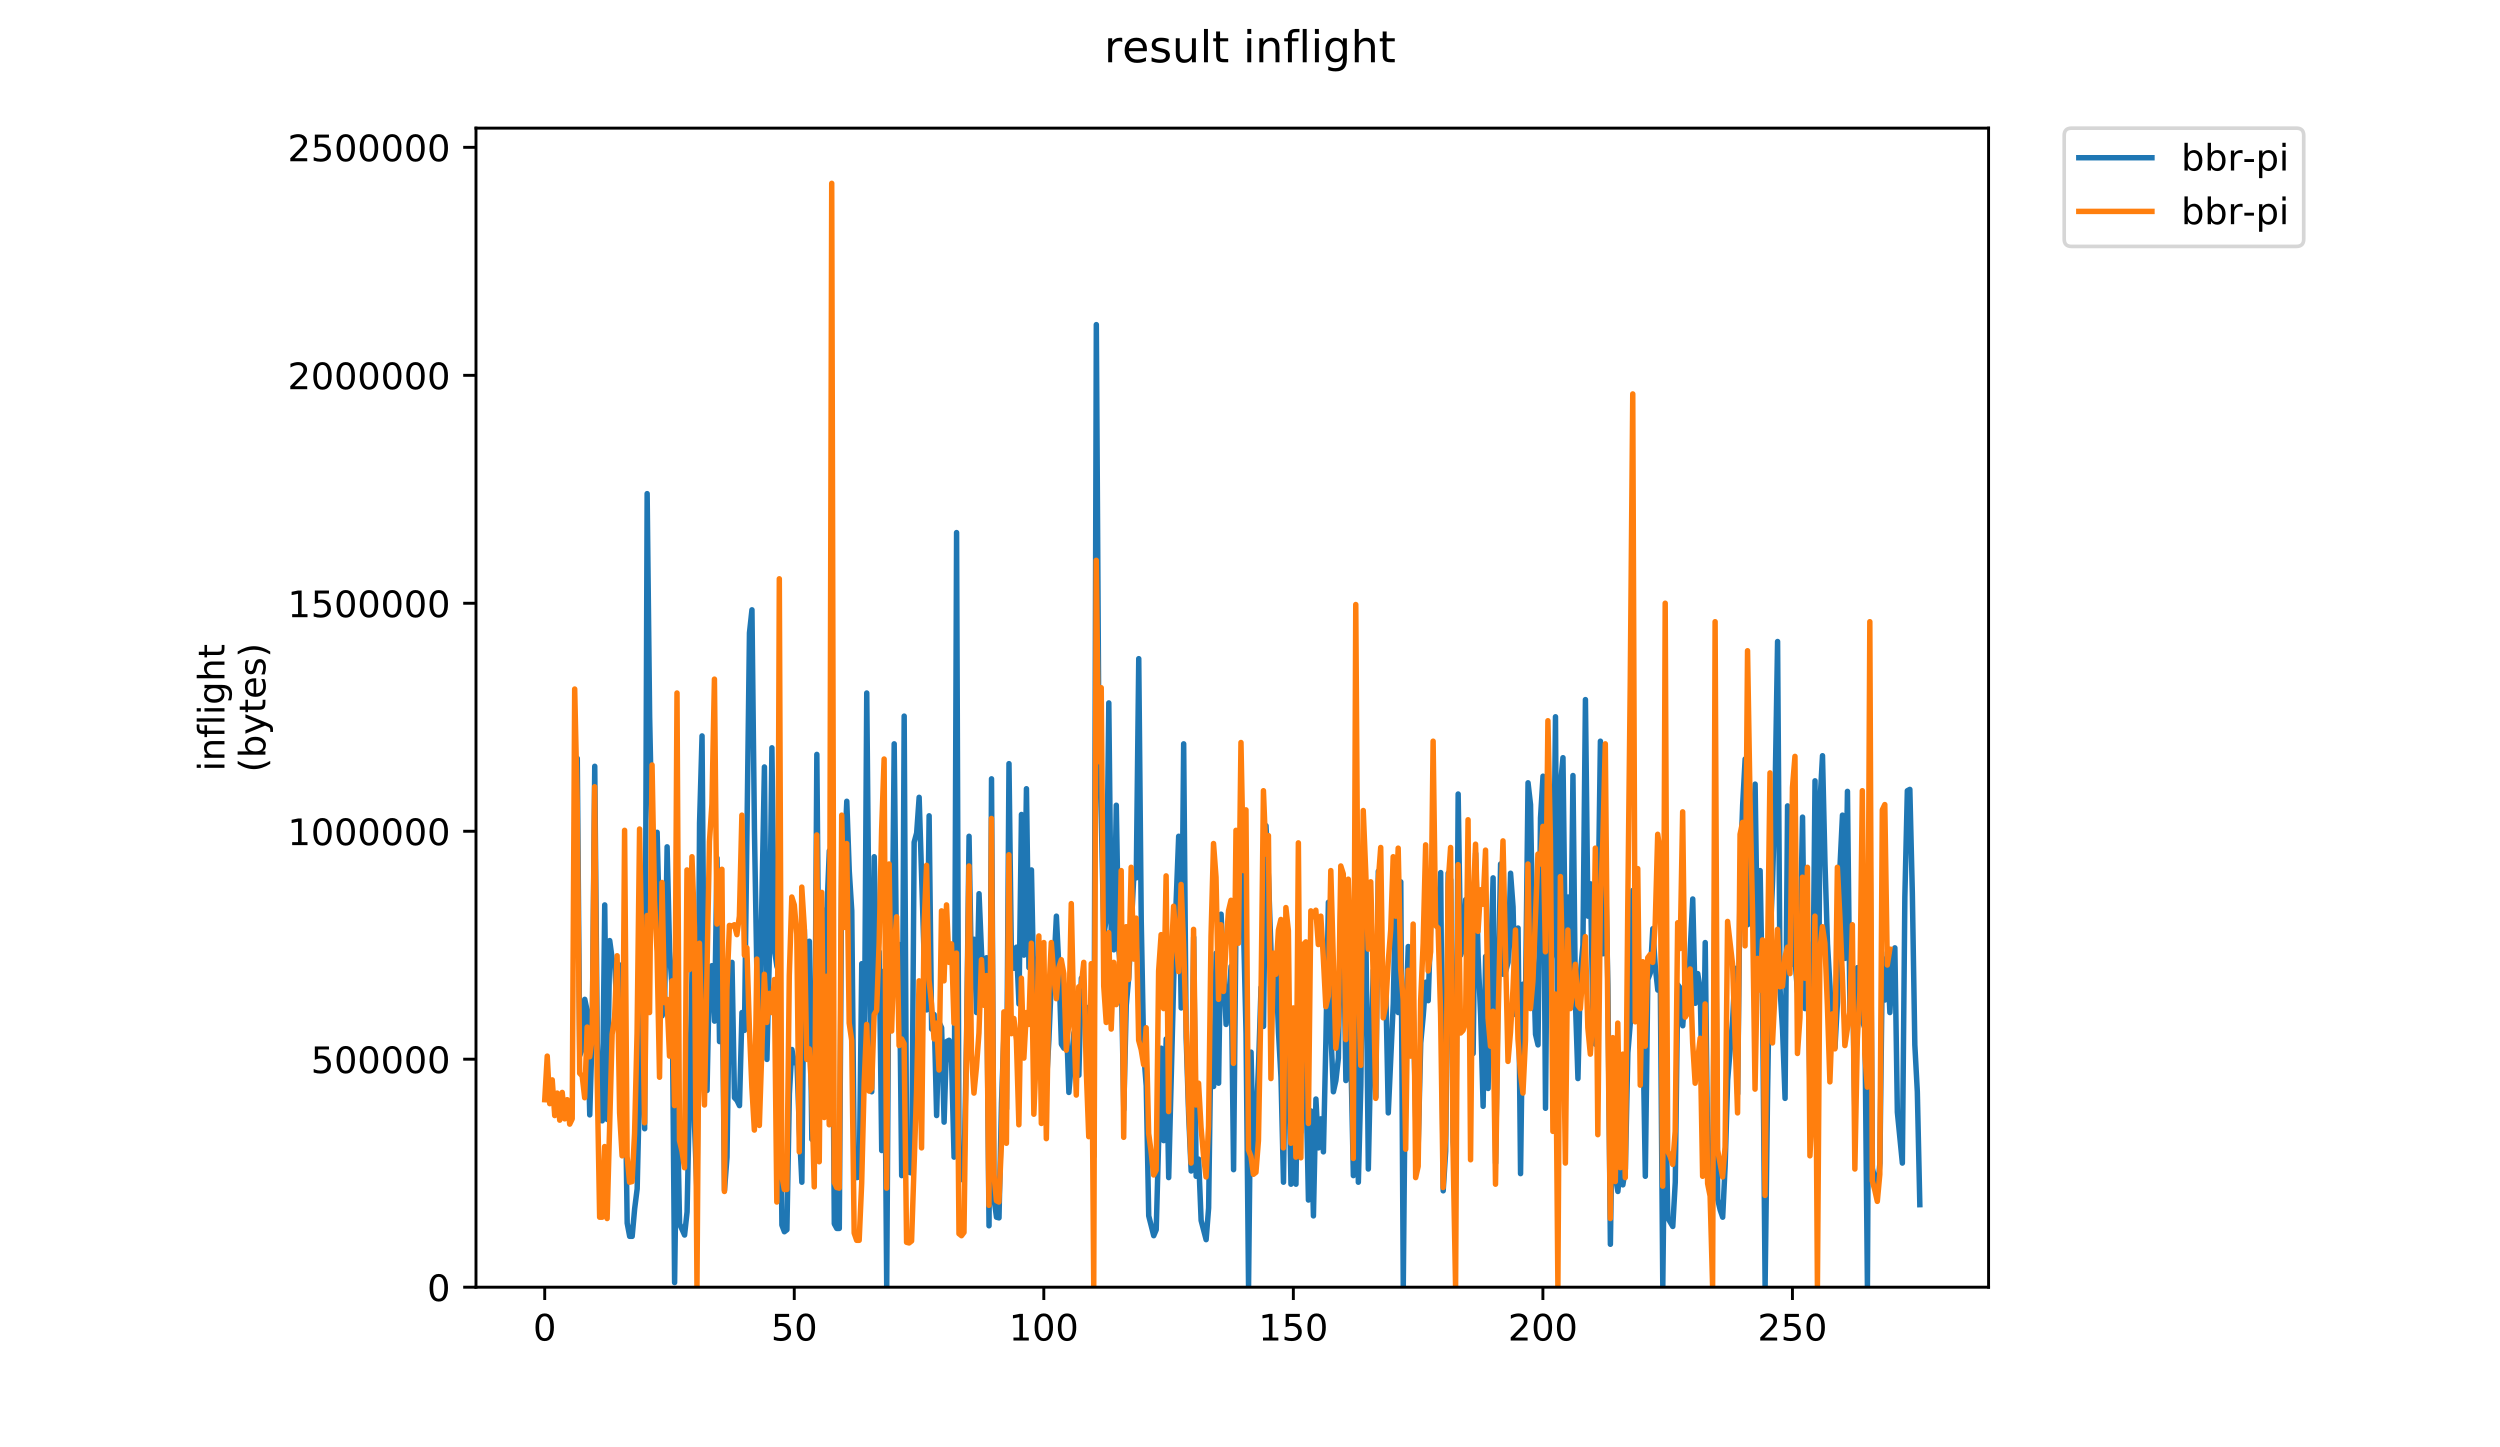 <?xml version="1.0" encoding="utf-8" standalone="no"?>
<!DOCTYPE svg PUBLIC "-//W3C//DTD SVG 1.1//EN"
  "http://www.w3.org/Graphics/SVG/1.1/DTD/svg11.dtd">
<!-- Created with matplotlib (https://matplotlib.org/) -->
<svg height="396pt" version="1.1" viewBox="0 0 684 396" width="684pt" xmlns="http://www.w3.org/2000/svg" xmlns:xlink="http://www.w3.org/1999/xlink">
 <defs>
  <style type="text/css">
*{stroke-linecap:butt;stroke-linejoin:round;}
  </style>
 </defs>
 <g id="figure_1">
  <g id="patch_1">
   <path d="M 0 396 
L 684 396 
L 684 0 
L 0 0 
z
" style="fill:#ffffff;"/>
  </g>
  <g id="axes_1">
   <g id="patch_2">
    <path d="M 130.23 352.174 
L 544.074 352.174 
L 544.074 35.062 
L 130.23 35.062 
z
" style="fill:#ffffff;"/>
   </g>
   <g id="matplotlib.axis_1">
    <g id="xtick_1">
     <g id="line2d_1">
      <defs>
       <path d="M 0 0 
L 0 3.5 
" id="m98b0963c1c" style="stroke:#000000;stroke-width:0.8;"/>
      </defs>
      <g>
       <use style="stroke:#000000;stroke-width:0.8;" x="149.034" xlink:href="#m98b0963c1c" y="352.174"/>
      </g>
     </g>
     <g id="text_1">
      <!-- 0 -->
      <defs>
       <path d="M 31.781 66.406 
Q 24.172 66.406 20.328 58.906 
Q 16.5 51.422 16.5 36.375 
Q 16.5 21.391 20.328 13.891 
Q 24.172 6.391 31.781 6.391 
Q 39.453 6.391 43.281 13.891 
Q 47.125 21.391 47.125 36.375 
Q 47.125 51.422 43.281 58.906 
Q 39.453 66.406 31.781 66.406 
z
M 31.781 74.219 
Q 44.047 74.219 50.516 64.516 
Q 56.984 54.828 56.984 36.375 
Q 56.984 17.969 50.516 8.266 
Q 44.047 -1.422 31.781 -1.422 
Q 19.531 -1.422 13.062 8.266 
Q 6.594 17.969 6.594 36.375 
Q 6.594 54.828 13.062 64.516 
Q 19.531 74.219 31.781 74.219 
z
" id="DejaVuSans-48"/>
      </defs>
      <g transform="translate(145.853 366.773)scale(0.1 -0.1)">
       <use xlink:href="#DejaVuSans-48"/>
      </g>
     </g>
    </g>
    <g id="xtick_2">
     <g id="line2d_2">
      <g>
       <use style="stroke:#000000;stroke-width:0.8;" x="217.31" xlink:href="#m98b0963c1c" y="352.174"/>
      </g>
     </g>
     <g id="text_2">
      <!-- 50 -->
      <defs>
       <path d="M 10.797 72.906 
L 49.516 72.906 
L 49.516 64.594 
L 19.828 64.594 
L 19.828 46.734 
Q 21.969 47.469 24.109 47.828 
Q 26.266 48.188 28.422 48.188 
Q 40.625 48.188 47.75 41.5 
Q 54.891 34.812 54.891 23.391 
Q 54.891 11.625 47.562 5.094 
Q 40.234 -1.422 26.906 -1.422 
Q 22.312 -1.422 17.547 -0.641 
Q 12.797 0.141 7.719 1.703 
L 7.719 11.625 
Q 12.109 9.234 16.797 8.062 
Q 21.484 6.891 26.703 6.891 
Q 35.156 6.891 40.078 11.328 
Q 45.016 15.766 45.016 23.391 
Q 45.016 31 40.078 35.438 
Q 35.156 39.891 26.703 39.891 
Q 22.75 39.891 18.812 39.016 
Q 14.891 38.141 10.797 36.281 
z
" id="DejaVuSans-53"/>
      </defs>
      <g transform="translate(210.947 366.773)scale(0.1 -0.1)">
       <use xlink:href="#DejaVuSans-53"/>
       <use x="63.623" xlink:href="#DejaVuSans-48"/>
      </g>
     </g>
    </g>
    <g id="xtick_3">
     <g id="line2d_3">
      <g>
       <use style="stroke:#000000;stroke-width:0.8;" x="285.585" xlink:href="#m98b0963c1c" y="352.174"/>
      </g>
     </g>
     <g id="text_3">
      <!-- 100 -->
      <defs>
       <path d="M 12.406 8.297 
L 28.516 8.297 
L 28.516 63.922 
L 10.984 60.406 
L 10.984 69.391 
L 28.422 72.906 
L 38.281 72.906 
L 38.281 8.297 
L 54.391 8.297 
L 54.391 0 
L 12.406 0 
z
" id="DejaVuSans-49"/>
      </defs>
      <g transform="translate(276.041 366.773)scale(0.1 -0.1)">
       <use xlink:href="#DejaVuSans-49"/>
       <use x="63.623" xlink:href="#DejaVuSans-48"/>
       <use x="127.246" xlink:href="#DejaVuSans-48"/>
      </g>
     </g>
    </g>
    <g id="xtick_4">
     <g id="line2d_4">
      <g>
       <use style="stroke:#000000;stroke-width:0.8;" x="353.86" xlink:href="#m98b0963c1c" y="352.174"/>
      </g>
     </g>
     <g id="text_4">
      <!-- 150 -->
      <g transform="translate(344.317 366.773)scale(0.1 -0.1)">
       <use xlink:href="#DejaVuSans-49"/>
       <use x="63.623" xlink:href="#DejaVuSans-53"/>
       <use x="127.246" xlink:href="#DejaVuSans-48"/>
      </g>
     </g>
    </g>
    <g id="xtick_5">
     <g id="line2d_5">
      <g>
       <use style="stroke:#000000;stroke-width:0.8;" x="422.136" xlink:href="#m98b0963c1c" y="352.174"/>
      </g>
     </g>
     <g id="text_5">
      <!-- 200 -->
      <defs>
       <path d="M 19.188 8.297 
L 53.609 8.297 
L 53.609 0 
L 7.328 0 
L 7.328 8.297 
Q 12.938 14.109 22.625 23.891 
Q 32.328 33.688 34.812 36.531 
Q 39.547 41.844 41.422 45.531 
Q 43.312 49.219 43.312 52.781 
Q 43.312 58.594 39.234 62.25 
Q 35.156 65.922 28.609 65.922 
Q 23.969 65.922 18.812 64.312 
Q 13.672 62.703 7.812 59.422 
L 7.812 69.391 
Q 13.766 71.781 18.938 73 
Q 24.125 74.219 28.422 74.219 
Q 39.75 74.219 46.484 68.547 
Q 53.219 62.891 53.219 53.422 
Q 53.219 48.922 51.531 44.891 
Q 49.859 40.875 45.406 35.406 
Q 44.188 33.984 37.641 27.219 
Q 31.109 20.453 19.188 8.297 
z
" id="DejaVuSans-50"/>
      </defs>
      <g transform="translate(412.592 366.773)scale(0.1 -0.1)">
       <use xlink:href="#DejaVuSans-50"/>
       <use x="63.623" xlink:href="#DejaVuSans-48"/>
       <use x="127.246" xlink:href="#DejaVuSans-48"/>
      </g>
     </g>
    </g>
    <g id="xtick_6">
     <g id="line2d_6">
      <g>
       <use style="stroke:#000000;stroke-width:0.8;" x="490.411" xlink:href="#m98b0963c1c" y="352.174"/>
      </g>
     </g>
     <g id="text_6">
      <!-- 250 -->
      <g transform="translate(480.867 366.773)scale(0.1 -0.1)">
       <use xlink:href="#DejaVuSans-50"/>
       <use x="63.623" xlink:href="#DejaVuSans-53"/>
       <use x="127.246" xlink:href="#DejaVuSans-48"/>
      </g>
     </g>
    </g>
   </g>
   <g id="matplotlib.axis_2">
    <g id="ytick_1">
     <g id="line2d_7">
      <defs>
       <path d="M 0 0 
L -3.5 0 
" id="m0c01858470" style="stroke:#000000;stroke-width:0.8;"/>
      </defs>
      <g>
       <use style="stroke:#000000;stroke-width:0.8;" x="130.23" xlink:href="#m0c01858470" y="352.174"/>
      </g>
     </g>
     <g id="text_7">
      <!-- 0 -->
      <g transform="translate(116.868 355.973)scale(0.1 -0.1)">
       <use xlink:href="#DejaVuSans-48"/>
      </g>
     </g>
    </g>
    <g id="ytick_2">
     <g id="line2d_8">
      <g>
       <use style="stroke:#000000;stroke-width:0.8;" x="130.23" xlink:href="#m0c01858470" y="289.802"/>
      </g>
     </g>
     <g id="text_8">
      <!-- 500000 -->
      <g transform="translate(85.055 293.602)scale(0.1 -0.1)">
       <use xlink:href="#DejaVuSans-53"/>
       <use x="63.623" xlink:href="#DejaVuSans-48"/>
       <use x="127.246" xlink:href="#DejaVuSans-48"/>
       <use x="190.869" xlink:href="#DejaVuSans-48"/>
       <use x="254.492" xlink:href="#DejaVuSans-48"/>
       <use x="318.115" xlink:href="#DejaVuSans-48"/>
      </g>
     </g>
    </g>
    <g id="ytick_3">
     <g id="line2d_9">
      <g>
       <use style="stroke:#000000;stroke-width:0.8;" x="130.23" xlink:href="#m0c01858470" y="227.431"/>
      </g>
     </g>
     <g id="text_9">
      <!-- 1000000 -->
      <g transform="translate(78.693 231.23)scale(0.1 -0.1)">
       <use xlink:href="#DejaVuSans-49"/>
       <use x="63.623" xlink:href="#DejaVuSans-48"/>
       <use x="127.246" xlink:href="#DejaVuSans-48"/>
       <use x="190.869" xlink:href="#DejaVuSans-48"/>
       <use x="254.492" xlink:href="#DejaVuSans-48"/>
       <use x="318.115" xlink:href="#DejaVuSans-48"/>
       <use x="381.738" xlink:href="#DejaVuSans-48"/>
      </g>
     </g>
    </g>
    <g id="ytick_4">
     <g id="line2d_10">
      <g>
       <use style="stroke:#000000;stroke-width:0.8;" x="130.23" xlink:href="#m0c01858470" y="165.059"/>
      </g>
     </g>
     <g id="text_10">
      <!-- 1500000 -->
      <g transform="translate(78.693 168.858)scale(0.1 -0.1)">
       <use xlink:href="#DejaVuSans-49"/>
       <use x="63.623" xlink:href="#DejaVuSans-53"/>
       <use x="127.246" xlink:href="#DejaVuSans-48"/>
       <use x="190.869" xlink:href="#DejaVuSans-48"/>
       <use x="254.492" xlink:href="#DejaVuSans-48"/>
       <use x="318.115" xlink:href="#DejaVuSans-48"/>
       <use x="381.738" xlink:href="#DejaVuSans-48"/>
      </g>
     </g>
    </g>
    <g id="ytick_5">
     <g id="line2d_11">
      <g>
       <use style="stroke:#000000;stroke-width:0.8;" x="130.23" xlink:href="#m0c01858470" y="102.687"/>
      </g>
     </g>
     <g id="text_11">
      <!-- 2000000 -->
      <g transform="translate(78.693 106.486)scale(0.1 -0.1)">
       <use xlink:href="#DejaVuSans-50"/>
       <use x="63.623" xlink:href="#DejaVuSans-48"/>
       <use x="127.246" xlink:href="#DejaVuSans-48"/>
       <use x="190.869" xlink:href="#DejaVuSans-48"/>
       <use x="254.492" xlink:href="#DejaVuSans-48"/>
       <use x="318.115" xlink:href="#DejaVuSans-48"/>
       <use x="381.738" xlink:href="#DejaVuSans-48"/>
      </g>
     </g>
    </g>
    <g id="ytick_6">
     <g id="line2d_12">
      <g>
       <use style="stroke:#000000;stroke-width:0.8;" x="130.23" xlink:href="#m0c01858470" y="40.315"/>
      </g>
     </g>
     <g id="text_12">
      <!-- 2500000 -->
      <g transform="translate(78.693 44.115)scale(0.1 -0.1)">
       <use xlink:href="#DejaVuSans-50"/>
       <use x="63.623" xlink:href="#DejaVuSans-53"/>
       <use x="127.246" xlink:href="#DejaVuSans-48"/>
       <use x="190.869" xlink:href="#DejaVuSans-48"/>
       <use x="254.492" xlink:href="#DejaVuSans-48"/>
       <use x="318.115" xlink:href="#DejaVuSans-48"/>
       <use x="381.738" xlink:href="#DejaVuSans-48"/>
      </g>
     </g>
    </g>
    <g id="text_13">
     <!-- inflight -->
     <defs>
      <path d="M 9.422 54.688 
L 18.406 54.688 
L 18.406 0 
L 9.422 0 
z
M 9.422 75.984 
L 18.406 75.984 
L 18.406 64.594 
L 9.422 64.594 
z
" id="DejaVuSans-105"/>
      <path d="M 54.891 33.016 
L 54.891 0 
L 45.906 0 
L 45.906 32.719 
Q 45.906 40.484 42.875 44.328 
Q 39.844 48.188 33.797 48.188 
Q 26.516 48.188 22.312 43.547 
Q 18.109 38.922 18.109 30.906 
L 18.109 0 
L 9.078 0 
L 9.078 54.688 
L 18.109 54.688 
L 18.109 46.188 
Q 21.344 51.125 25.703 53.562 
Q 30.078 56 35.797 56 
Q 45.219 56 50.047 50.172 
Q 54.891 44.344 54.891 33.016 
z
" id="DejaVuSans-110"/>
      <path d="M 37.109 75.984 
L 37.109 68.5 
L 28.516 68.5 
Q 23.688 68.5 21.797 66.547 
Q 19.922 64.594 19.922 59.516 
L 19.922 54.688 
L 34.719 54.688 
L 34.719 47.703 
L 19.922 47.703 
L 19.922 0 
L 10.891 0 
L 10.891 47.703 
L 2.297 47.703 
L 2.297 54.688 
L 10.891 54.688 
L 10.891 58.5 
Q 10.891 67.625 15.141 71.797 
Q 19.391 75.984 28.609 75.984 
z
" id="DejaVuSans-102"/>
      <path d="M 9.422 75.984 
L 18.406 75.984 
L 18.406 0 
L 9.422 0 
z
" id="DejaVuSans-108"/>
      <path d="M 45.406 27.984 
Q 45.406 37.75 41.375 43.109 
Q 37.359 48.484 30.078 48.484 
Q 22.859 48.484 18.828 43.109 
Q 14.797 37.75 14.797 27.984 
Q 14.797 18.266 18.828 12.891 
Q 22.859 7.516 30.078 7.516 
Q 37.359 7.516 41.375 12.891 
Q 45.406 18.266 45.406 27.984 
z
M 54.391 6.781 
Q 54.391 -7.172 48.188 -13.984 
Q 42 -20.797 29.203 -20.797 
Q 24.469 -20.797 20.266 -20.094 
Q 16.062 -19.391 12.109 -17.922 
L 12.109 -9.188 
Q 16.062 -11.328 19.922 -12.344 
Q 23.781 -13.375 27.781 -13.375 
Q 36.625 -13.375 41.016 -8.766 
Q 45.406 -4.156 45.406 5.172 
L 45.406 9.625 
Q 42.625 4.781 38.281 2.391 
Q 33.938 0 27.875 0 
Q 17.828 0 11.672 7.656 
Q 5.516 15.328 5.516 27.984 
Q 5.516 40.672 11.672 48.328 
Q 17.828 56 27.875 56 
Q 33.938 56 38.281 53.609 
Q 42.625 51.219 45.406 46.391 
L 45.406 54.688 
L 54.391 54.688 
z
" id="DejaVuSans-103"/>
      <path d="M 54.891 33.016 
L 54.891 0 
L 45.906 0 
L 45.906 32.719 
Q 45.906 40.484 42.875 44.328 
Q 39.844 48.188 33.797 48.188 
Q 26.516 48.188 22.312 43.547 
Q 18.109 38.922 18.109 30.906 
L 18.109 0 
L 9.078 0 
L 9.078 75.984 
L 18.109 75.984 
L 18.109 46.188 
Q 21.344 51.125 25.703 53.562 
Q 30.078 56 35.797 56 
Q 45.219 56 50.047 50.172 
Q 54.891 44.344 54.891 33.016 
z
" id="DejaVuSans-104"/>
      <path d="M 18.312 70.219 
L 18.312 54.688 
L 36.812 54.688 
L 36.812 47.703 
L 18.312 47.703 
L 18.312 18.016 
Q 18.312 11.328 20.141 9.422 
Q 21.969 7.516 27.594 7.516 
L 36.812 7.516 
L 36.812 0 
L 27.594 0 
Q 17.188 0 13.234 3.875 
Q 9.281 7.766 9.281 18.016 
L 9.281 47.703 
L 2.688 47.703 
L 2.688 54.688 
L 9.281 54.688 
L 9.281 70.219 
z
" id="DejaVuSans-116"/>
     </defs>
     <g transform="translate(61.415 211.018)rotate(-90)scale(0.1 -0.1)">
      <use xlink:href="#DejaVuSans-105"/>
      <use x="27.783" xlink:href="#DejaVuSans-110"/>
      <use x="91.162" xlink:href="#DejaVuSans-102"/>
      <use x="126.367" xlink:href="#DejaVuSans-108"/>
      <use x="154.15" xlink:href="#DejaVuSans-105"/>
      <use x="181.934" xlink:href="#DejaVuSans-103"/>
      <use x="245.41" xlink:href="#DejaVuSans-104"/>
      <use x="308.789" xlink:href="#DejaVuSans-116"/>
     </g>
     <!-- (bytes) -->
     <defs>
      <path d="M 31 75.875 
Q 24.469 64.656 21.281 53.656 
Q 18.109 42.672 18.109 31.391 
Q 18.109 20.125 21.312 9.062 
Q 24.516 -2 31 -13.188 
L 23.188 -13.188 
Q 15.875 -1.703 12.234 9.375 
Q 8.594 20.453 8.594 31.391 
Q 8.594 42.281 12.203 53.312 
Q 15.828 64.359 23.188 75.875 
z
" id="DejaVuSans-40"/>
      <path d="M 48.688 27.297 
Q 48.688 37.203 44.609 42.844 
Q 40.531 48.484 33.406 48.484 
Q 26.266 48.484 22.188 42.844 
Q 18.109 37.203 18.109 27.297 
Q 18.109 17.391 22.188 11.75 
Q 26.266 6.109 33.406 6.109 
Q 40.531 6.109 44.609 11.75 
Q 48.688 17.391 48.688 27.297 
z
M 18.109 46.391 
Q 20.953 51.266 25.266 53.625 
Q 29.594 56 35.594 56 
Q 45.562 56 51.781 48.094 
Q 58.016 40.188 58.016 27.297 
Q 58.016 14.406 51.781 6.484 
Q 45.562 -1.422 35.594 -1.422 
Q 29.594 -1.422 25.266 0.953 
Q 20.953 3.328 18.109 8.203 
L 18.109 0 
L 9.078 0 
L 9.078 75.984 
L 18.109 75.984 
z
" id="DejaVuSans-98"/>
      <path d="M 32.172 -5.078 
Q 28.375 -14.844 24.75 -17.812 
Q 21.141 -20.797 15.094 -20.797 
L 7.906 -20.797 
L 7.906 -13.281 
L 13.188 -13.281 
Q 16.891 -13.281 18.938 -11.516 
Q 21 -9.766 23.484 -3.219 
L 25.094 0.875 
L 2.984 54.688 
L 12.5 54.688 
L 29.594 11.922 
L 46.688 54.688 
L 56.203 54.688 
z
" id="DejaVuSans-121"/>
      <path d="M 56.203 29.594 
L 56.203 25.203 
L 14.891 25.203 
Q 15.484 15.922 20.484 11.062 
Q 25.484 6.203 34.422 6.203 
Q 39.594 6.203 44.453 7.469 
Q 49.312 8.734 54.109 11.281 
L 54.109 2.781 
Q 49.266 0.734 44.188 -0.344 
Q 39.109 -1.422 33.891 -1.422 
Q 20.797 -1.422 13.156 6.188 
Q 5.516 13.812 5.516 26.812 
Q 5.516 40.234 12.766 48.109 
Q 20.016 56 32.328 56 
Q 43.359 56 49.781 48.891 
Q 56.203 41.797 56.203 29.594 
z
M 47.219 32.234 
Q 47.125 39.594 43.094 43.984 
Q 39.062 48.391 32.422 48.391 
Q 24.906 48.391 20.391 44.141 
Q 15.875 39.891 15.188 32.172 
z
" id="DejaVuSans-101"/>
      <path d="M 44.281 53.078 
L 44.281 44.578 
Q 40.484 46.531 36.375 47.5 
Q 32.281 48.484 27.875 48.484 
Q 21.188 48.484 17.844 46.438 
Q 14.5 44.391 14.5 40.281 
Q 14.5 37.156 16.891 35.375 
Q 19.281 33.594 26.516 31.984 
L 29.594 31.297 
Q 39.156 29.25 43.188 25.516 
Q 47.219 21.781 47.219 15.094 
Q 47.219 7.469 41.188 3.016 
Q 35.156 -1.422 24.609 -1.422 
Q 20.219 -1.422 15.453 -0.562 
Q 10.688 0.297 5.422 2 
L 5.422 11.281 
Q 10.406 8.688 15.234 7.391 
Q 20.062 6.109 24.812 6.109 
Q 31.156 6.109 34.562 8.281 
Q 37.984 10.453 37.984 14.406 
Q 37.984 18.062 35.516 20.016 
Q 33.062 21.969 24.703 23.781 
L 21.578 24.516 
Q 13.234 26.266 9.516 29.906 
Q 5.812 33.547 5.812 39.891 
Q 5.812 47.609 11.281 51.797 
Q 16.75 56 26.812 56 
Q 31.781 56 36.172 55.266 
Q 40.578 54.547 44.281 53.078 
z
" id="DejaVuSans-115"/>
      <path d="M 8.016 75.875 
L 15.828 75.875 
Q 23.141 64.359 26.781 53.312 
Q 30.422 42.281 30.422 31.391 
Q 30.422 20.453 26.781 9.375 
Q 23.141 -1.703 15.828 -13.188 
L 8.016 -13.188 
Q 14.5 -2 17.703 9.062 
Q 20.906 20.125 20.906 31.391 
Q 20.906 42.672 17.703 53.656 
Q 14.5 64.656 8.016 75.875 
z
" id="DejaVuSans-41"/>
     </defs>
     <g transform="translate(72.613 211.295)rotate(-90)scale(0.1 -0.1)">
      <use xlink:href="#DejaVuSans-40"/>
      <use x="39.014" xlink:href="#DejaVuSans-98"/>
      <use x="102.49" xlink:href="#DejaVuSans-121"/>
      <use x="161.67" xlink:href="#DejaVuSans-116"/>
      <use x="200.879" xlink:href="#DejaVuSans-101"/>
      <use x="262.402" xlink:href="#DejaVuSans-115"/>
      <use x="314.502" xlink:href="#DejaVuSans-41"/>
     </g>
    </g>
   </g>
   <g id="line2d_13">
    <path clip-path="url(#pf8fe59f40c)" d="M 157.259 224.65 
L 157.942 207.491 
L 158.624 288.774 
L 159.307 286.967 
L 159.99 273.42 
L 160.673 276.671 
L 161.355 305.03 
L 162.038 281.91 
L 162.721 209.658 
L 163.404 285.161 
L 164.086 306.475 
L 164.769 306.656 
L 165.452 247.59 
L 166.135 306.294 
L 166.817 257.344 
L 167.5 262.402 
L 168.183 264.027 
L 168.866 277.213 
L 169.548 264.027 
L 170.231 264.389 
L 170.914 286.606 
L 171.597 334.653 
L 172.279 338.266 
L 172.962 338.266 
L 173.645 330.679 
L 174.328 325.26 
L 175.01 295.457 
L 175.693 273.601 
L 176.376 308.823 
L 177.059 135.059 
L 177.741 196.111 
L 178.424 229.889 
L 179.107 231.153 
L 179.79 227.721 
L 180.472 255.538 
L 181.155 277.936 
L 181.838 274.504 
L 182.521 231.695 
L 183.203 260.234 
L 183.886 270.349 
L 184.569 350.91 
L 185.252 300.514 
L 185.934 334.834 
L 187.3 337.905 
L 187.983 331.582 
L 189.348 265.292 
L 190.031 308.101 
L 190.714 326.886 
L 191.397 225.192 
L 192.079 201.349 
L 192.762 286.967 
L 193.445 298.347 
L 194.128 264.569 
L 194.81 264.208 
L 195.493 279.381 
L 196.176 234.766 
L 196.859 284.98 
L 197.541 262.763 
L 198.224 325.622 
L 198.907 316.59 
L 199.59 269.988 
L 200.272 263.305 
L 200.955 300.334 
L 201.638 301.056 
L 202.321 302.501 
L 203.003 277.033 
L 203.686 281.91 
L 205.052 173.171 
L 205.734 166.849 
L 206.417 227.36 
L 207.1 267.279 
L 207.783 280.826 
L 209.148 209.839 
L 209.831 289.857 
L 210.514 260.776 
L 211.196 204.601 
L 211.879 259.873 
L 212.562 264.389 
L 213.245 266.195 
L 213.927 335.195 
L 214.61 337.001 
L 215.293 336.459 
L 215.976 299.25 
L 216.658 287.148 
L 217.341 290.76 
L 218.024 290.038 
L 218.707 309.185 
L 219.389 323.454 
L 220.072 254.273 
L 220.755 281.187 
L 221.438 257.525 
L 222.12 311.713 
L 222.803 309.726 
L 223.486 206.407 
L 224.169 284.077 
L 224.851 248.674 
L 225.534 270.711 
L 226.217 249.577 
L 226.9 232.779 
L 227.582 240.907 
L 228.265 334.834 
L 228.948 336.098 
L 229.631 336.098 
L 230.313 233.682 
L 230.996 235.307 
L 231.679 219.231 
L 232.362 238.378 
L 233.044 249.216 
L 233.727 318.035 
L 234.41 322.19 
L 235.093 322.009 
L 235.775 263.666 
L 236.458 292.928 
L 237.141 189.608 
L 237.824 260.957 
L 238.506 298.708 
L 239.189 234.404 
L 239.872 268.543 
L 240.555 260.415 
L 241.237 314.784 
L 241.92 265.653 
L 242.603 351.994 
L 243.286 246.506 
L 243.969 272.698 
L 244.651 203.517 
L 245.334 267.098 
L 246.017 258.428 
L 246.7 321.648 
L 247.382 195.93 
L 248.065 319.3 
L 248.748 320.745 
L 249.431 320.925 
L 250.113 230.43 
L 250.796 227.902 
L 251.479 218.148 
L 252.844 261.86 
L 253.527 276.31 
L 254.21 223.205 
L 254.893 281.548 
L 255.575 277.575 
L 256.258 305.211 
L 256.941 279.742 
L 257.624 281.187 
L 258.306 307.017 
L 258.989 284.98 
L 259.672 284.619 
L 260.355 290.76 
L 261.037 316.59 
L 261.72 145.716 
L 262.403 320.925 
L 263.086 322.732 
L 263.768 319.661 
L 264.451 284.258 
L 265.134 228.805 
L 265.817 268.543 
L 266.499 256.983 
L 267.182 277.033 
L 267.865 244.519 
L 268.548 260.595 
L 269.23 272.156 
L 269.913 262.04 
L 270.596 335.376 
L 271.279 213.09 
L 271.961 327.97 
L 272.644 333.028 
L 273.327 333.208 
L 274.01 301.598 
L 274.692 282.632 
L 275.375 303.404 
L 276.058 208.936 
L 276.741 263.666 
L 277.423 264.931 
L 278.106 259.15 
L 278.789 274.684 
L 279.472 222.844 
L 280.154 261.318 
L 280.837 215.8 
L 281.52 264.75 
L 282.203 238.017 
L 282.885 271.975 
L 283.568 264.569 
L 284.251 261.499 
L 284.934 293.65 
L 285.616 286.606 
L 286.299 296.541 
L 286.982 284.438 
L 287.665 267.821 
L 288.347 264.389 
L 289.03 250.661 
L 289.713 264.75 
L 290.396 285.703 
L 291.078 286.787 
L 291.761 279.381 
L 292.444 298.889 
L 293.809 282.632 
L 294.492 280.826 
L 295.175 294.192 
L 295.858 267.64 
L 296.541 276.31 
L 297.223 275.588 
L 297.906 288.051 
L 298.589 278.839 
L 299.272 316.41 
L 299.954 88.818 
L 300.637 199.362 
L 301.32 223.928 
L 302.003 256.08 
L 302.685 251.203 
L 303.368 192.318 
L 304.051 256.802 
L 304.734 259.873 
L 305.416 220.315 
L 306.099 259.692 
L 306.782 267.098 
L 307.465 303.585 
L 308.147 275.046 
L 308.83 267.279 
L 310.196 240.004 
L 310.878 240.184 
L 311.561 180.216 
L 312.244 251.925 
L 312.927 288.232 
L 313.609 297.082 
L 314.292 332.666 
L 315.658 338.085 
L 316.34 336.459 
L 317.706 286.787 
L 318.389 312.075 
L 319.071 284.258 
L 319.754 322.19 
L 321.12 268.362 
L 321.802 246.326 
L 322.485 228.805 
L 323.168 275.768 
L 323.851 203.517 
L 324.533 283.897 
L 325.216 305.03 
L 325.899 320.384 
L 326.582 256.441 
L 327.264 321.829 
L 327.947 317.132 
L 328.63 333.931 
L 329.995 339.169 
L 330.678 330.499 
L 331.361 281.548 
L 332.044 297.263 
L 332.726 260.776 
L 333.409 296.36 
L 334.092 250.119 
L 335.457 280.284 
L 336.14 273.962 
L 336.823 264.389 
L 337.506 320.022 
L 338.188 249.577 
L 338.871 246.145 
L 339.554 235.669 
L 340.237 254.273 
L 340.919 282.813 
L 341.602 351.994 
L 342.285 287.87 
L 342.968 317.855 
L 343.65 308.101 
L 344.333 291.483 
L 345.016 270.169 
L 345.699 280.826 
L 346.381 225.915 
L 347.064 240.184 
L 347.747 260.234 
L 348.43 268.182 
L 349.113 264.569 
L 349.795 282.452 
L 350.478 294.734 
L 351.161 323.454 
L 351.844 273.059 
L 352.526 288.412 
L 353.209 323.996 
L 353.892 281.548 
L 354.575 323.996 
L 355.257 277.033 
L 355.94 309.726 
L 356.623 268.543 
L 357.306 295.637 
L 357.988 328.331 
L 358.671 303.946 
L 359.354 332.666 
L 360.037 300.695 
L 360.719 314.062 
L 361.402 306.114 
L 362.085 315.145 
L 362.768 284.438 
L 363.45 246.868 
L 364.133 282.632 
L 364.816 298.708 
L 365.499 295.637 
L 366.181 289.496 
L 366.864 245.965 
L 367.547 251.203 
L 368.23 295.637 
L 368.912 261.86 
L 369.595 289.135 
L 370.278 321.648 
L 370.961 261.679 
L 371.643 323.454 
L 372.326 296.902 
L 373.009 241.088 
L 373.692 253.37 
L 374.374 319.842 
L 375.057 287.69 
L 375.74 265.472 
L 376.423 300.153 
L 377.105 238.378 
L 377.788 261.86 
L 378.471 265.834 
L 379.154 270.711 
L 379.836 304.488 
L 381.202 274.504 
L 381.885 241.81 
L 382.567 277.033 
L 383.25 241.268 
L 383.933 352.174 
L 384.616 279.742 
L 385.298 258.97 
L 385.981 278.297 
L 386.664 275.588 
L 387.347 306.656 
L 388.029 312.978 
L 388.712 285.342 
L 389.395 277.936 
L 390.078 268.724 
L 390.76 273.781 
L 391.443 253.009 
L 392.126 239.281 
L 392.809 246.868 
L 393.491 252.828 
L 394.174 238.739 
L 394.857 325.802 
L 395.54 314.965 
L 396.222 238.92 
L 396.905 240.726 
L 397.588 312.436 
L 398.271 320.745 
L 398.953 217.245 
L 399.636 261.318 
L 400.319 259.331 
L 401.002 246.145 
L 401.684 269.266 
L 402.367 276.852 
L 403.05 288.232 
L 403.733 233.501 
L 404.416 261.679 
L 405.098 277.755 
L 405.781 302.682 
L 406.464 261.679 
L 407.147 297.805 
L 407.829 264.208 
L 408.512 240.184 
L 409.195 318.216 
L 409.878 270.891 
L 410.56 236.391 
L 411.243 266.556 
L 411.926 265.834 
L 412.609 263.305 
L 413.291 238.92 
L 413.974 248.132 
L 414.657 277.575 
L 415.34 253.912 
L 416.022 321.106 
L 416.705 269.266 
L 417.388 271.975 
L 418.071 214.174 
L 418.753 220.135 
L 419.436 259.692 
L 420.119 282.993 
L 420.802 285.883 
L 421.484 223.747 
L 422.167 212.368 
L 422.85 303.224 
L 423.533 229.889 
L 424.215 263.847 
L 424.898 258.789 
L 425.581 196.111 
L 426.264 302.682 
L 426.946 214.716 
L 427.629 207.31 
L 428.312 263.666 
L 428.995 245.423 
L 429.677 270.711 
L 430.36 212.187 
L 431.043 274.504 
L 431.726 295.096 
L 432.408 266.195 
L 433.091 258.609 
L 433.774 191.415 
L 434.457 250.661 
L 435.139 241.81 
L 435.822 277.575 
L 436.505 285.703 
L 437.188 251.925 
L 437.87 202.794 
L 438.553 260.957 
L 439.236 236.211 
L 439.919 269.808 
L 440.601 340.433 
L 441.284 295.276 
L 441.967 321.829 
L 442.65 325.983 
L 443.332 319.3 
L 444.015 324.177 
L 444.698 319.842 
L 445.381 288.051 
L 446.063 279.742 
L 446.746 243.616 
L 447.429 275.226 
L 448.112 253.551 
L 448.794 286.606 
L 449.477 281.006 
L 450.16 321.829 
L 450.843 268.001 
L 451.525 266.195 
L 452.208 254.093 
L 452.891 264.569 
L 453.574 270.891 
L 454.256 269.085 
L 454.939 351.994 
L 455.622 290.941 
L 456.305 333.208 
L 457.67 335.556 
L 458.353 323.454 
L 459.036 269.446 
L 459.719 270.349 
L 460.401 280.645 
L 461.084 270.711 
L 461.767 276.852 
L 462.45 259.692 
L 463.132 245.965 
L 463.815 274.504 
L 464.498 266.376 
L 465.181 270.711 
L 465.863 307.74 
L 466.546 257.886 
L 467.229 316.048 
L 468.594 326.706 
L 469.277 230.611 
L 469.96 328.151 
L 470.643 331.041 
L 471.325 333.028 
L 472.008 318.758 
L 472.691 295.457 
L 474.056 279.02 
L 474.739 264.931 
L 475.422 299.25 
L 476.105 239.643 
L 476.787 220.315 
L 477.47 207.671 
L 478.153 253.009 
L 479.518 232.237 
L 480.201 214.535 
L 480.884 262.221 
L 481.567 238.197 
L 482.249 275.226 
L 482.932 351.994 
L 483.615 298.347 
L 484.298 257.344 
L 484.98 241.088 
L 485.663 216.522 
L 486.346 175.519 
L 487.029 270.711 
L 487.711 281.91 
L 488.394 300.514 
L 489.077 220.496 
L 489.76 233.14 
L 490.442 263.847 
L 491.125 262.763 
L 491.808 271.433 
L 492.491 258.609 
L 493.173 223.567 
L 493.856 275.949 
L 494.539 257.886 
L 495.222 299.611 
L 495.904 283.535 
L 496.587 213.632 
L 497.27 319.661 
L 497.953 219.412 
L 498.635 206.768 
L 499.318 236.211 
L 500.001 258.247 
L 500.684 269.808 
L 501.366 286.787 
L 502.049 286.606 
L 502.732 274.143 
L 503.415 237.114 
L 504.097 223.025 
L 504.78 262.221 
L 505.463 216.522 
L 506.146 276.671 
L 506.828 266.014 
L 507.511 305.933 
L 508.194 264.75 
L 508.877 270.891 
L 509.56 279.381 
L 510.242 281.368 
L 510.925 351.994 
L 511.608 223.747 
L 512.291 319.661 
L 513.656 325.802 
L 514.339 318.216 
L 515.022 262.221 
L 515.704 273.601 
L 516.387 260.595 
L 517.07 277.033 
L 517.753 263.485 
L 518.435 259.331 
L 519.118 304.308 
L 520.484 318.216 
L 521.166 245.423 
L 521.849 216.341 
L 522.532 215.98 
L 523.215 244.339 
L 523.897 285.883 
L 524.58 298.708 
L 525.263 329.596 
L 525.263 329.596 
" style="fill:none;stroke:#1f77b4;stroke-linecap:square;stroke-width:1.5;"/>
   </g>
   <g id="line2d_14">
    <path clip-path="url(#pf8fe59f40c)" d="M 149.041 300.876 
L 149.724 288.954 
L 150.407 301.959 
L 151.089 295.457 
L 151.772 305.211 
L 152.455 299.069 
L 153.138 306.475 
L 153.821 298.889 
L 154.503 306.114 
L 155.186 300.876 
L 155.869 307.559 
L 156.552 306.114 
L 157.234 188.525 
L 157.917 219.773 
L 158.6 293.65 
L 159.283 294.373 
L 159.965 300.334 
L 160.648 281.006 
L 161.331 289.135 
L 162.014 284.077 
L 162.696 215.258 
L 163.379 294.554 
L 164.062 333.028 
L 164.745 333.028 
L 165.427 313.7 
L 166.11 333.389 
L 167.476 282.993 
L 168.158 278.297 
L 168.841 261.499 
L 169.524 304.488 
L 170.207 316.229 
L 170.889 227.179 
L 171.572 316.41 
L 172.255 323.454 
L 172.938 323.274 
L 173.62 310.088 
L 174.303 282.632 
L 174.986 226.818 
L 175.669 263.485 
L 176.351 307.198 
L 177.034 250.48 
L 177.717 277.033 
L 178.4 209.297 
L 179.082 246.506 
L 179.765 260.415 
L 180.448 294.734 
L 181.131 241.449 
L 181.813 274.323 
L 182.496 273.42 
L 183.179 288.954 
L 183.862 268.362 
L 184.544 302.501 
L 185.227 189.608 
L 185.91 312.075 
L 186.593 314.965 
L 187.275 319.48 
L 187.958 238.017 
L 188.641 265.292 
L 189.324 234.404 
L 190.006 253.732 
L 190.689 351.994 
L 191.372 258.067 
L 192.055 284.619 
L 192.737 302.321 
L 194.103 230.25 
L 194.786 219.954 
L 195.468 185.815 
L 196.151 252.828 
L 196.834 248.855 
L 197.517 237.836 
L 198.199 325.983 
L 198.882 270.891 
L 199.565 253.19 
L 200.248 253.37 
L 200.93 253.009 
L 201.613 255.718 
L 202.296 250.661 
L 202.979 223.025 
L 203.661 261.318 
L 204.344 259.331 
L 205.027 281.187 
L 205.71 297.444 
L 206.393 309.185 
L 207.075 262.402 
L 207.758 307.92 
L 209.124 266.556 
L 209.806 279.742 
L 210.489 271.794 
L 211.172 277.033 
L 211.855 268.001 
L 212.537 328.873 
L 213.22 158.36 
L 213.903 321.648 
L 214.586 325.441 
L 215.268 325.441 
L 215.951 266.917 
L 216.634 245.423 
L 217.317 247.59 
L 217.999 255.538 
L 218.682 315.145 
L 219.365 242.713 
L 220.048 253.551 
L 220.73 289.857 
L 221.413 286.967 
L 222.096 298.708 
L 222.779 324.719 
L 223.461 228.444 
L 224.144 317.855 
L 224.827 244.158 
L 225.51 305.753 
L 226.192 267.098 
L 226.875 307.74 
L 227.558 50.163 
L 228.241 323.454 
L 228.923 324.899 
L 229.606 325.08 
L 230.289 223.025 
L 230.972 253.732 
L 231.654 230.792 
L 232.337 279.923 
L 233.02 284.619 
L 233.703 337.363 
L 234.385 339.35 
L 235.068 339.35 
L 235.751 323.815 
L 236.434 296.36 
L 237.116 280.284 
L 237.799 298.527 
L 238.482 297.805 
L 239.165 277.575 
L 239.847 276.491 
L 240.53 258.067 
L 241.213 226.999 
L 241.896 207.671 
L 242.578 325.08 
L 243.261 236.391 
L 243.944 282.09 
L 244.627 259.873 
L 245.309 250.841 
L 245.992 286.064 
L 246.675 284.258 
L 247.358 285.522 
L 248.04 339.891 
L 248.723 340.072 
L 249.406 339.53 
L 250.771 298.527 
L 251.454 268.362 
L 252.137 314.062 
L 252.82 253.551 
L 253.502 236.752 
L 254.185 268.182 
L 254.868 274.684 
L 255.551 284.258 
L 256.233 279.923 
L 256.916 292.747 
L 257.599 249.216 
L 258.282 268.362 
L 258.965 247.59 
L 259.647 263.305 
L 260.33 258.247 
L 261.013 279.923 
L 261.696 260.776 
L 262.378 337.543 
L 263.061 338.085 
L 263.744 337.182 
L 265.109 236.933 
L 265.792 288.412 
L 266.475 299.069 
L 267.158 292.025 
L 267.84 282.632 
L 268.523 262.582 
L 269.206 275.046 
L 269.889 266.917 
L 270.571 329.776 
L 271.254 223.928 
L 271.937 321.287 
L 272.62 328.512 
L 273.302 328.873 
L 273.985 313.158 
L 274.668 276.852 
L 275.351 312.797 
L 276.033 233.862 
L 276.716 282.813 
L 277.399 278.658 
L 278.082 284.619 
L 278.764 307.74 
L 279.447 267.64 
L 280.13 289.496 
L 280.813 277.033 
L 281.495 280.284 
L 282.178 258.067 
L 282.861 304.849 
L 283.544 287.87 
L 284.226 256.08 
L 284.909 307.378 
L 285.592 257.886 
L 286.275 311.533 
L 286.957 271.794 
L 287.64 257.886 
L 288.323 267.098 
L 289.006 273.239 
L 289.688 264.75 
L 290.371 262.582 
L 291.054 266.376 
L 291.737 287.328 
L 292.419 280.103 
L 293.102 247.229 
L 293.785 278.839 
L 294.468 299.611 
L 295.15 269.988 
L 295.833 269.627 
L 296.516 263.305 
L 297.199 292.747 
L 297.881 310.991 
L 298.564 263.666 
L 299.247 352.174 
L 299.93 153.302 
L 300.612 208.394 
L 301.295 188.163 
L 301.978 269.808 
L 302.661 279.742 
L 303.343 255.177 
L 304.026 281.548 
L 304.709 263.305 
L 305.392 274.865 
L 306.074 272.878 
L 306.757 238.197 
L 307.44 311.171 
L 308.123 253.551 
L 308.805 268.001 
L 309.488 237.294 
L 310.171 262.402 
L 310.854 251.203 
L 311.536 284.619 
L 312.219 287.148 
L 312.902 291.302 
L 313.585 281.187 
L 314.268 310.088 
L 314.95 315.145 
L 315.633 321.467 
L 316.316 320.203 
L 316.999 265.653 
L 317.681 255.718 
L 318.364 275.949 
L 319.047 239.643 
L 319.73 304.127 
L 320.412 263.305 
L 321.095 247.951 
L 322.461 265.834 
L 323.143 241.991 
L 323.826 258.428 
L 325.192 301.959 
L 325.874 318.216 
L 326.557 254.273 
L 327.24 302.321 
L 327.923 296.36 
L 328.605 308.462 
L 329.288 316.229 
L 329.971 322.009 
L 330.654 308.101 
L 331.336 256.08 
L 332.019 230.792 
L 332.702 240.004 
L 333.385 273.42 
L 334.067 253.009 
L 334.75 271.253 
L 335.433 258.789 
L 336.116 249.216 
L 336.798 246.326 
L 337.481 290.941 
L 338.164 227.179 
L 338.847 258.067 
L 339.529 203.156 
L 340.212 238.197 
L 340.895 221.58 
L 341.578 314.603 
L 342.26 316.41 
L 342.943 321.287 
L 343.626 320.745 
L 344.309 312.075 
L 344.991 274.504 
L 345.674 216.341 
L 346.357 233.682 
L 347.04 228.624 
L 347.722 295.096 
L 348.405 260.776 
L 349.088 266.556 
L 349.771 254.454 
L 350.453 251.564 
L 351.136 314.062 
L 351.819 248.313 
L 352.502 254.635 
L 353.184 312.797 
L 353.867 275.768 
L 354.55 316.59 
L 355.233 230.611 
L 355.915 316.771 
L 356.598 258.428 
L 357.281 257.705 
L 357.964 307.378 
L 358.646 249.216 
L 359.329 250.841 
L 360.012 249.035 
L 360.695 258.428 
L 361.377 250.661 
L 362.06 262.04 
L 362.743 275.407 
L 363.426 272.517 
L 364.108 238.197 
L 365.474 286.787 
L 366.157 280.465 
L 366.84 236.933 
L 367.522 239.101 
L 368.205 284.438 
L 368.888 240.546 
L 369.571 262.221 
L 370.253 316.952 
L 370.936 165.404 
L 371.619 265.292 
L 372.302 291.483 
L 372.984 221.76 
L 373.667 238.559 
L 374.35 259.692 
L 375.033 241.268 
L 375.715 267.459 
L 376.398 300.514 
L 377.081 241.088 
L 377.764 231.875 
L 378.446 278.478 
L 379.129 275.046 
L 379.812 263.305 
L 380.495 254.454 
L 381.177 234.404 
L 381.86 250.661 
L 382.543 232.056 
L 383.226 265.111 
L 383.908 273.601 
L 384.591 314.423 
L 385.274 265.472 
L 385.957 288.954 
L 386.639 252.828 
L 387.322 322.19 
L 388.005 319.119 
L 388.688 273.781 
L 389.37 258.067 
L 390.053 231.153 
L 390.736 265.653 
L 391.419 260.415 
L 392.101 202.794 
L 392.784 253.19 
L 393.467 253.912 
L 394.15 277.575 
L 394.832 324.899 
L 395.515 310.449 
L 396.198 241.991 
L 396.881 231.875 
L 397.563 315.145 
L 398.246 352.174 
L 398.929 236.572 
L 399.612 282.632 
L 400.294 281.91 
L 400.977 279.561 
L 401.66 224.289 
L 402.343 317.313 
L 403.025 247.951 
L 403.708 230.972 
L 404.391 254.815 
L 405.074 243.436 
L 405.756 247.41 
L 406.439 232.598 
L 407.122 278.478 
L 407.805 286.245 
L 408.487 276.671 
L 409.17 323.996 
L 409.853 279.742 
L 410.536 250.841 
L 411.218 230.069 
L 412.584 290.399 
L 413.267 282.452 
L 413.949 270.711 
L 414.632 254.454 
L 415.315 284.258 
L 415.998 293.65 
L 416.68 299.069 
L 417.363 284.619 
L 418.046 236.391 
L 418.729 275.949 
L 419.412 268.362 
L 420.777 233.682 
L 421.46 236.391 
L 422.143 226.095 
L 422.825 260.415 
L 423.508 197.195 
L 424.191 229.708 
L 424.874 309.546 
L 425.556 271.975 
L 426.239 351.994 
L 426.922 239.823 
L 427.605 268.724 
L 428.287 318.216 
L 428.97 254.454 
L 429.653 275.949 
L 430.336 270.891 
L 431.018 263.847 
L 431.701 275.046 
L 432.384 275.949 
L 433.749 256.26 
L 434.432 281.187 
L 435.115 288.412 
L 435.798 277.936 
L 436.48 232.056 
L 437.163 310.449 
L 437.846 247.771 
L 438.529 230.25 
L 439.211 203.517 
L 439.894 277.936 
L 440.577 333.389 
L 441.26 283.897 
L 441.942 323.274 
L 442.625 279.923 
L 443.308 319.48 
L 443.991 288.412 
L 444.673 322.19 
L 445.356 248.313 
L 446.039 186.538 
L 446.722 107.784 
L 447.404 279.561 
L 448.087 237.656 
L 448.77 296.902 
L 449.453 263.124 
L 450.135 286.245 
L 450.818 262.04 
L 451.501 261.137 
L 452.184 263.305 
L 452.866 252.648 
L 453.549 228.263 
L 454.232 233.14 
L 454.915 324.538 
L 455.597 165.043 
L 456.28 314.965 
L 456.963 316.41 
L 457.646 318.577 
L 458.328 309.546 
L 459.011 252.467 
L 459.694 259.512 
L 460.377 222.122 
L 461.059 278.297 
L 461.742 277.213 
L 462.425 265.111 
L 463.108 285.342 
L 463.79 296.36 
L 465.156 284.077 
L 465.839 321.829 
L 466.521 274.684 
L 467.204 323.815 
L 467.887 327.247 
L 468.57 351.994 
L 469.252 170.1 
L 469.935 314.603 
L 471.301 322.009 
L 471.983 313.881 
L 472.666 252.106 
L 474.032 263.847 
L 475.397 304.488 
L 476.08 228.263 
L 476.763 225.012 
L 477.446 258.789 
L 478.128 178.048 
L 478.811 219.051 
L 479.494 249.396 
L 480.177 297.986 
L 480.859 262.221 
L 481.542 270.891 
L 482.225 257.163 
L 482.908 327.067 
L 483.59 262.582 
L 484.273 211.464 
L 484.956 285.342 
L 485.639 271.614 
L 486.321 254.273 
L 487.004 269.988 
L 487.687 269.808 
L 488.37 261.86 
L 489.052 259.15 
L 489.735 266.376 
L 490.418 215.438 
L 491.101 206.949 
L 491.783 288.232 
L 492.466 278.478 
L 493.149 240.004 
L 493.832 267.64 
L 494.514 237.294 
L 495.197 316.229 
L 495.88 303.043 
L 496.563 250.661 
L 497.245 351.994 
L 497.928 259.873 
L 498.611 253.551 
L 499.294 258.067 
L 499.976 275.226 
L 500.659 295.999 
L 501.342 277.394 
L 502.025 286.967 
L 502.707 237.294 
L 503.39 250.841 
L 504.073 266.917 
L 504.756 286.064 
L 506.121 276.852 
L 506.804 253.009 
L 507.487 319.842 
L 508.169 284.258 
L 508.852 271.614 
L 509.535 216.341 
L 510.218 288.412 
L 510.9 297.444 
L 511.583 170.1 
L 512.266 323.093 
L 512.949 325.622 
L 513.631 328.692 
L 514.314 321.287 
L 514.997 221.58 
L 515.68 220.135 
L 516.362 264.027 
L 517.045 259.692 
L 517.045 259.692 
" style="fill:none;stroke:#ff7f0e;stroke-linecap:square;stroke-width:1.5;"/>
   </g>
   <g id="patch_3">
    <path d="M 130.23 352.174 
L 130.23 35.062 
" style="fill:none;stroke:#000000;stroke-linecap:square;stroke-linejoin:miter;stroke-width:0.8;"/>
   </g>
   <g id="patch_4">
    <path d="M 544.074 352.174 
L 544.074 35.062 
" style="fill:none;stroke:#000000;stroke-linecap:square;stroke-linejoin:miter;stroke-width:0.8;"/>
   </g>
   <g id="patch_5">
    <path d="M 130.23 352.174 
L 544.074 352.174 
" style="fill:none;stroke:#000000;stroke-linecap:square;stroke-linejoin:miter;stroke-width:0.8;"/>
   </g>
   <g id="patch_6">
    <path d="M 130.23 35.062 
L 544.074 35.062 
" style="fill:none;stroke:#000000;stroke-linecap:square;stroke-linejoin:miter;stroke-width:0.8;"/>
   </g>
   <g id="legend_1">
    <g id="patch_7">
     <path d="M 566.766 67.419 
L 628.299 67.419 
Q 630.299 67.419 630.299 65.419 
L 630.299 37.062 
Q 630.299 35.062 628.299 35.062 
L 566.766 35.062 
Q 564.766 35.062 564.766 37.062 
L 564.766 65.419 
Q 564.766 67.419 566.766 67.419 
z
" style="fill:#ffffff;opacity:0.8;stroke:#cccccc;stroke-linejoin:miter;"/>
    </g>
    <g id="line2d_15">
     <path d="M 568.766 43.161 
L 588.766 43.161 
" style="fill:none;stroke:#1f77b4;stroke-linecap:square;stroke-width:1.5;"/>
    </g>
    <g id="line2d_16"/>
    <g id="text_14">
     <!-- bbr-pi -->
     <defs>
      <path d="M 41.109 46.297 
Q 39.594 47.172 37.812 47.578 
Q 36.031 48 33.891 48 
Q 26.266 48 22.188 43.047 
Q 18.109 38.094 18.109 28.812 
L 18.109 0 
L 9.078 0 
L 9.078 54.688 
L 18.109 54.688 
L 18.109 46.188 
Q 20.953 51.172 25.484 53.578 
Q 30.031 56 36.531 56 
Q 37.453 56 38.578 55.875 
Q 39.703 55.766 41.062 55.516 
z
" id="DejaVuSans-114"/>
      <path d="M 4.891 31.391 
L 31.203 31.391 
L 31.203 23.391 
L 4.891 23.391 
z
" id="DejaVuSans-45"/>
      <path d="M 18.109 8.203 
L 18.109 -20.797 
L 9.078 -20.797 
L 9.078 54.688 
L 18.109 54.688 
L 18.109 46.391 
Q 20.953 51.266 25.266 53.625 
Q 29.594 56 35.594 56 
Q 45.562 56 51.781 48.094 
Q 58.016 40.188 58.016 27.297 
Q 58.016 14.406 51.781 6.484 
Q 45.562 -1.422 35.594 -1.422 
Q 29.594 -1.422 25.266 0.953 
Q 20.953 3.328 18.109 8.203 
z
M 48.688 27.297 
Q 48.688 37.203 44.609 42.844 
Q 40.531 48.484 33.406 48.484 
Q 26.266 48.484 22.188 42.844 
Q 18.109 37.203 18.109 27.297 
Q 18.109 17.391 22.188 11.75 
Q 26.266 6.109 33.406 6.109 
Q 40.531 6.109 44.609 11.75 
Q 48.688 17.391 48.688 27.297 
z
" id="DejaVuSans-112"/>
     </defs>
     <g transform="translate(596.766 46.661)scale(0.1 -0.1)">
      <use xlink:href="#DejaVuSans-98"/>
      <use x="63.477" xlink:href="#DejaVuSans-98"/>
      <use x="126.953" xlink:href="#DejaVuSans-114"/>
      <use x="167.973" xlink:href="#DejaVuSans-45"/>
      <use x="204.057" xlink:href="#DejaVuSans-112"/>
      <use x="267.533" xlink:href="#DejaVuSans-105"/>
     </g>
    </g>
    <g id="line2d_17">
     <path d="M 568.766 57.839 
L 588.766 57.839 
" style="fill:none;stroke:#ff7f0e;stroke-linecap:square;stroke-width:1.5;"/>
    </g>
    <g id="line2d_18"/>
    <g id="text_15">
     <!-- bbr-pi -->
     <g transform="translate(596.766 61.339)scale(0.1 -0.1)">
      <use xlink:href="#DejaVuSans-98"/>
      <use x="63.477" xlink:href="#DejaVuSans-98"/>
      <use x="126.953" xlink:href="#DejaVuSans-114"/>
      <use x="167.973" xlink:href="#DejaVuSans-45"/>
      <use x="204.057" xlink:href="#DejaVuSans-112"/>
      <use x="267.533" xlink:href="#DejaVuSans-105"/>
     </g>
    </g>
   </g>
  </g>
  <g id="text_16">
   <!-- result inflight -->
   <defs>
    <path d="M 8.5 21.578 
L 8.5 54.688 
L 17.484 54.688 
L 17.484 21.922 
Q 17.484 14.156 20.5 10.266 
Q 23.531 6.391 29.594 6.391 
Q 36.859 6.391 41.078 11.031 
Q 45.312 15.672 45.312 23.688 
L 45.312 54.688 
L 54.297 54.688 
L 54.297 0 
L 45.312 0 
L 45.312 8.406 
Q 42.047 3.422 37.719 1 
Q 33.406 -1.422 27.688 -1.422 
Q 18.266 -1.422 13.375 4.438 
Q 8.5 10.297 8.5 21.578 
z
M 31.109 56 
z
" id="DejaVuSans-117"/>
    <path id="DejaVuSans-32"/>
   </defs>
   <g transform="translate(302.11 17.038)scale(0.12 -0.12)">
    <use xlink:href="#DejaVuSans-114"/>
    <use x="41.082" xlink:href="#DejaVuSans-101"/>
    <use x="102.605" xlink:href="#DejaVuSans-115"/>
    <use x="154.705" xlink:href="#DejaVuSans-117"/>
    <use x="218.084" xlink:href="#DejaVuSans-108"/>
    <use x="245.867" xlink:href="#DejaVuSans-116"/>
    <use x="285.076" xlink:href="#DejaVuSans-32"/>
    <use x="316.863" xlink:href="#DejaVuSans-105"/>
    <use x="344.646" xlink:href="#DejaVuSans-110"/>
    <use x="408.025" xlink:href="#DejaVuSans-102"/>
    <use x="443.23" xlink:href="#DejaVuSans-108"/>
    <use x="471.014" xlink:href="#DejaVuSans-105"/>
    <use x="498.797" xlink:href="#DejaVuSans-103"/>
    <use x="562.273" xlink:href="#DejaVuSans-104"/>
    <use x="625.652" xlink:href="#DejaVuSans-116"/>
   </g>
  </g>
 </g>
 <defs>
  <clipPath id="pf8fe59f40c">
   <rect height="317.112" width="413.844" x="130.23" y="35.062"/>
  </clipPath>
 </defs>
</svg>
